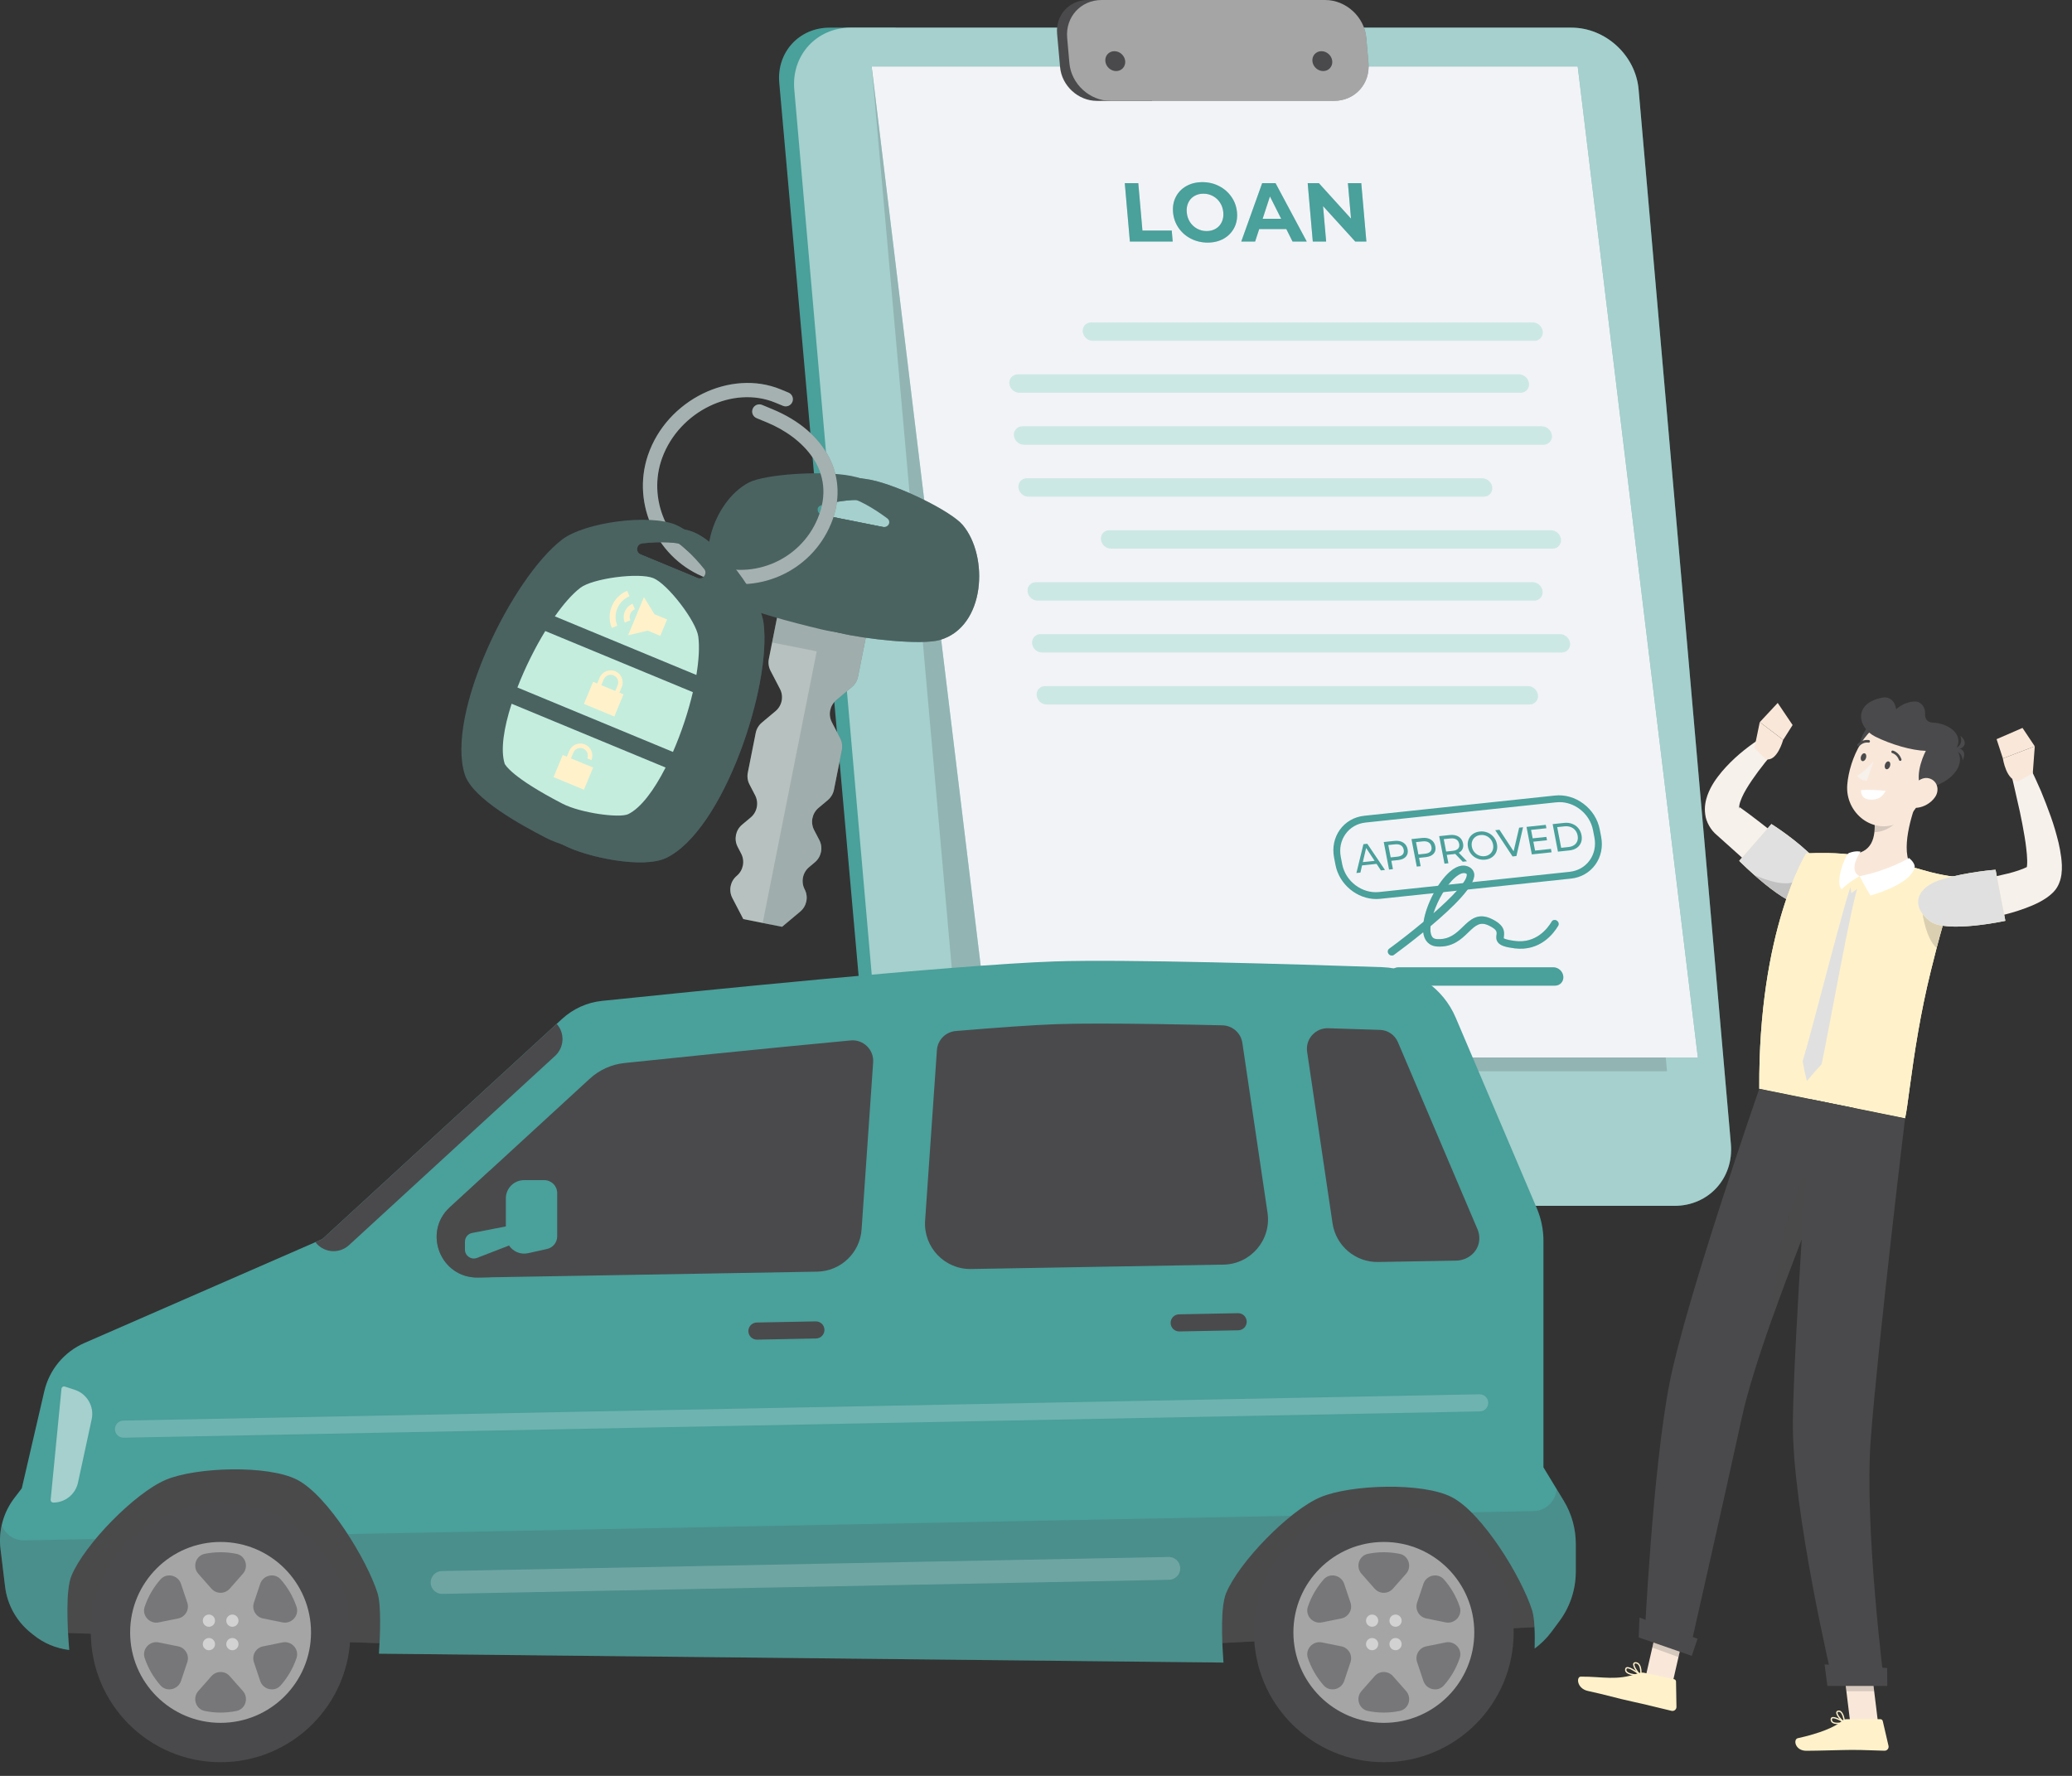 <svg width="119" height="102" viewBox="0 0 119 102" fill="none" xmlns="http://www.w3.org/2000/svg">
<rect x="0" y="0" width="119" height="102" fill="#333333" stroke="none"/>
<path d="M102.493 51.395C101.829 50.84 101.172 50.267 100.526 49.689L98.589 47.952C98.271 47.691 97.988 47.226 97.936 46.781C97.874 46.337 97.96 45.975 98.062 45.68C98.278 45.092 98.589 44.689 98.899 44.309C99.537 43.565 100.234 42.995 101.01 42.473L101.748 43.336C101.22 43.97 100.69 44.655 100.295 45.319C100.1 45.645 99.942 45.994 99.897 46.24C99.871 46.361 99.889 46.442 99.904 46.43C99.924 46.417 99.885 46.346 99.906 46.357L100.432 46.738L100.961 47.14C101.312 47.409 101.657 47.681 101.997 47.958C102.681 48.51 103.346 49.076 103.999 49.664L102.493 51.395Z" fill="#F7F1EB"/>
<path d="M103.749 52.006C102.583 52.177 99.888 49.445 99.888 49.445L101.736 47.33C101.736 47.33 103.185 48.23 104.23 49.324C105.301 50.447 105.027 51.818 103.749 52.006Z" fill="#FFF2CA"/>
<path d="M103.749 52.006C102.583 52.177 99.888 49.445 99.888 49.445L101.736 47.33C101.736 47.33 103.185 48.23 104.23 49.324C105.301 50.447 105.027 51.818 103.749 52.006Z" fill="#E0E0E0"/>
<path d="M100.76 42.963L101.068 41.475L102.41 42.495C102.41 42.495 102.056 43.806 101.388 43.595L100.76 42.963Z" fill="#F9E8DA"/>
<path d="M102.098 40.374L102.954 41.643L102.413 42.495L101.071 41.475L102.098 40.374Z" fill="#F9E8DA"/>
<path opacity="0.2" d="M103.242 50.53C102.697 50.993 101.477 50.573 100.756 50.259C101.606 51.013 102.877 52.008 103.636 52.006C103.726 51.187 103.763 50.088 103.242 50.53Z" fill="#4A4A4C"/>
<path d="M95.998 96.932L94.495 96.386L95.323 92.763L96.826 93.309L95.998 96.932Z" fill="#F9E8DA"/>
<path d="M107.858 98.929H106.262L105.809 95.233H107.405L107.858 98.929Z" fill="#F9E8DA"/>
<path d="M106.049 98.744H107.995C108.06 98.744 108.117 98.789 108.132 98.853L108.461 100.271C108.496 100.419 108.382 100.558 108.231 100.555C107.605 100.544 107.148 100.508 106.359 100.508C105.874 100.508 104.412 100.558 103.742 100.558C103.087 100.558 102.978 99.896 103.252 99.836C104.479 99.567 105.402 99.196 105.792 98.842C105.862 98.778 105.954 98.744 106.049 98.744Z" fill="#FFF2CA"/>
<path d="M94.439 96.081L96.147 96.447C96.211 96.461 96.257 96.517 96.258 96.582L96.283 98.035C96.286 98.186 96.148 98.298 96.001 98.264C95.387 98.121 94.504 97.894 93.73 97.728C92.825 97.534 92.263 97.351 91.202 97.123C90.56 96.986 90.514 96.3 90.795 96.299C92.073 96.294 92.847 96.545 94.037 96.121C94.167 96.075 94.304 96.052 94.439 96.081Z" fill="#FFF2CA"/>
<path opacity="0.2" d="M95.324 92.764L94.897 94.632L96.401 95.178L96.828 93.311L95.324 92.764Z" fill="#4A4A4C"/>
<path opacity="0.2" d="M107.406 95.234H105.809L106.044 97.139H107.64L107.406 95.234Z" fill="#4A4A4C"/>
<path d="M112.52 50.388C111.821 52.075 111.293 54.145 110.885 55.796C110.587 57.004 110.355 58.164 110.171 59.219C109.739 61.692 109.564 63.598 109.412 64.231C108.185 63.983 103.561 63.048 101.04 62.536C100.979 53.373 103.736 49.018 103.736 49.018C103.736 49.018 104.693 48.953 105.787 49.032C105.931 49.042 106.078 49.056 106.226 49.072C107.185 49.177 108.726 49.525 109.785 49.793C110.008 49.849 110.232 49.912 110.45 49.977C111.558 50.309 112.52 50.388 112.52 50.388Z" fill="#FFF2CA"/>
<path d="M112.52 50.388C111.821 52.075 111.293 54.145 110.885 55.796C110.587 57.004 110.355 58.164 110.171 59.219C109.739 61.692 109.564 63.598 109.412 64.231C108.185 63.983 103.561 63.048 101.04 62.536C100.979 53.373 103.736 49.018 103.736 49.018C103.736 49.018 104.693 48.953 105.787 49.032C105.931 49.042 106.078 49.056 106.226 49.072C107.185 49.177 108.726 49.525 109.785 49.793C110.008 49.849 110.232 49.912 110.45 49.977C111.558 50.309 112.52 50.388 112.52 50.388Z" fill="#FFF2CA"/>
<path d="M106.339 50.812C106.01 51.445 104.057 59.259 103.529 60.95C103.591 61.327 103.672 61.708 103.772 62.092C104.04 61.766 104.324 61.444 104.621 61.124C104.981 59.475 106.364 51.686 106.728 50.872L106.339 50.812Z" fill="#E0E0E0"/>
<path d="M106.328 51.301L106.192 50.457L106.807 50.323L107.181 50.669L106.328 51.301Z" fill="#FFF2CA"/>
<path d="M110.206 45.712C109.762 46.812 109.134 48.866 109.788 49.793C109.084 50.279 108.115 50.618 106.834 50.329C105.853 50.108 105.936 49.409 106.229 49.072C107.565 49.026 107.714 48.071 107.662 47.136L110.206 45.712Z" fill="#F9E8DA"/>
<path d="M106.806 50.323C106.806 50.323 107.082 50.876 107.424 51.436C108.142 51.229 109.849 50.63 109.969 49.766C109.937 49.5 109.64 49.281 109.64 49.281C109.64 49.281 108.492 49.987 106.806 50.323Z" fill="white"/>
<path d="M106.804 50.323C106.804 50.323 106.21 50.629 105.766 51.083C105.369 50.659 105.968 49.132 106.181 48.995C106.608 48.836 106.858 48.917 106.858 48.917C106.858 48.917 106.101 49.982 106.804 50.323Z" fill="white"/>
<path opacity="0.2" d="M109.167 46.293L107.661 47.135C107.674 47.356 107.674 47.579 107.649 47.789C108.151 47.817 108.924 47.417 109.074 46.917C109.149 46.667 109.185 46.42 109.167 46.293Z" fill="#4A4A4C"/>
<path d="M107.299 41.728C106.864 42.203 106.427 43.392 107.378 43.383C108.329 43.374 108.047 40.912 107.299 41.728Z" fill="#4A4A4C"/>
<path d="M110.962 44.352C110.38 45.822 110.114 46.714 109.106 47.229C107.589 48.005 105.962 46.693 106.093 45.074C106.211 43.615 107.143 41.455 108.805 41.352C110.443 41.251 111.543 42.881 110.962 44.352Z" fill="#F9E8DA"/>
<path d="M107.7 42.308C106.713 41.815 106.403 40.437 108.039 40.083C108.075 40.075 108.112 40.068 108.15 40.062C108.519 40.004 108.823 40.275 108.881 40.645C108.886 40.676 108.894 40.708 108.906 40.74C109.074 40.568 109.455 40.323 109.924 40.29C110.306 40.263 110.587 40.605 110.562 40.987C110.545 41.243 110.662 41.493 110.986 41.502C111.843 41.525 112.84 42.148 112.343 43.01C113.068 43.916 111.939 45.175 110.337 45.304C109.902 44.425 110.606 43.125 110.606 43.125C109.8 43.109 108.595 42.755 107.7 42.308Z" fill="#4A4A4C"/>
<path d="M112.102 43.042C112.102 43.042 112.833 42.939 112.585 42.252C113.132 42.71 112.732 43.131 112.102 43.042Z" fill="#4A4A4C"/>
<path d="M111.954 43.155C111.954 43.155 112.663 42.948 112.718 43.677C113.029 43.036 112.492 42.815 111.954 43.155Z" fill="#4A4A4C"/>
<path d="M111.129 45.791C110.883 46.139 110.499 46.338 110.153 46.389C109.633 46.465 109.435 45.981 109.632 45.522C109.809 45.108 110.293 44.571 110.79 44.705C111.28 44.837 111.41 45.395 111.129 45.791Z" fill="#F9E8DA"/>
<path d="M94.453 94.08L96.999 95.004C96.999 95.004 98.988 86.247 100.045 81.392C100.366 79.916 101.013 77.885 101.779 75.722C102.745 72.996 103.898 70.063 104.829 67.77C105.811 65.355 106.542 63.651 106.542 63.651L101.038 62.536C101.038 62.536 96.838 74.622 95.894 79.398C94.913 84.365 94.453 94.08 94.453 94.08Z" fill="#4A4A4C"/>
<path opacity="0.6" d="M101.781 75.721C102.747 72.996 103.9 70.063 104.831 67.77L104.405 66.452C102.83 67.91 101.847 72.932 101.781 75.721Z" fill="#4A4A4C"/>
<path d="M104.01 63.138C104.01 63.138 103.027 76.918 102.968 81.6C102.903 86.727 105.301 96.77 105.301 96.77H108.224C108.224 96.77 107.056 87.709 107.445 82.629C107.879 76.948 109.413 64.232 109.413 64.232L104.01 63.138Z" fill="#4A4A4C"/>
<path d="M104.951 96.833H108.393L108.382 95.805L104.789 95.597L104.951 96.833Z" fill="#4A4A4C"/>
<path d="M94.114 94.047L97.163 95.106L97.495 94.122L94.161 92.907L94.114 94.047Z" fill="#4A4A4C"/>
<path d="M108.549 44.005C108.509 44.127 108.412 44.204 108.332 44.178C108.252 44.151 108.22 44.03 108.26 43.907C108.3 43.785 108.397 43.708 108.477 43.735C108.557 43.762 108.589 43.883 108.549 44.005Z" fill="#4A4A4C"/>
<path d="M107.17 43.54C107.13 43.662 107.033 43.74 106.953 43.713C106.873 43.686 106.841 43.565 106.881 43.443C106.921 43.321 107.018 43.243 107.098 43.27C107.177 43.297 107.209 43.417 107.17 43.54Z" fill="#4A4A4C"/>
<path d="M107.589 43.748C107.589 43.748 107.083 44.332 106.667 44.557C106.818 44.82 107.216 44.851 107.216 44.851L107.589 43.748Z" fill="#F7F1EB"/>
<path d="M109.119 43.702C109.094 43.697 109.071 43.678 109.062 43.652C108.952 43.331 108.683 43.258 108.681 43.257C108.64 43.246 108.616 43.205 108.626 43.165C108.636 43.124 108.677 43.1 108.717 43.111C108.732 43.114 109.068 43.206 109.204 43.604C109.218 43.643 109.197 43.686 109.158 43.7C109.145 43.704 109.132 43.705 109.119 43.702Z" fill="#4A4A4C"/>
<path d="M106.729 42.864C106.715 42.861 106.702 42.854 106.69 42.844C106.661 42.814 106.66 42.766 106.689 42.736C106.979 42.437 107.32 42.505 107.335 42.506C107.376 42.514 107.403 42.554 107.395 42.595C107.387 42.636 107.348 42.662 107.307 42.654C107.293 42.651 107.03 42.602 106.797 42.842C106.779 42.862 106.753 42.868 106.729 42.864Z" fill="#4A4A4C"/>
<path d="M105.527 99.023C105.405 99.023 105.291 99.002 105.219 98.942C105.161 98.894 105.134 98.826 105.138 98.742C105.142 98.679 105.175 98.649 105.202 98.635C105.377 98.544 105.895 98.86 105.954 98.897C105.967 98.905 105.974 98.92 105.972 98.935C105.97 98.95 105.958 98.962 105.944 98.966C105.833 98.993 105.674 99.023 105.527 99.023ZM105.286 98.693C105.267 98.693 105.25 98.696 105.237 98.702C105.227 98.707 105.215 98.717 105.214 98.746C105.211 98.806 105.228 98.851 105.267 98.884C105.355 98.957 105.563 98.967 105.834 98.912C105.652 98.808 105.409 98.693 105.286 98.693Z" fill="#FFF2CA"/>
<path d="M105.935 98.967C105.929 98.967 105.923 98.965 105.917 98.962C105.751 98.873 105.428 98.523 105.46 98.345C105.466 98.312 105.489 98.257 105.58 98.246C105.638 98.239 105.693 98.255 105.741 98.294C105.928 98.445 105.971 98.906 105.972 98.926C105.974 98.939 105.967 98.953 105.956 98.96C105.949 98.965 105.942 98.967 105.935 98.967ZM105.606 98.32C105.601 98.32 105.595 98.32 105.589 98.321C105.54 98.327 105.536 98.349 105.535 98.359C105.516 98.464 105.722 98.729 105.887 98.853C105.867 98.719 105.813 98.45 105.694 98.353C105.666 98.331 105.638 98.32 105.606 98.32Z" fill="#FFF2CA"/>
<path d="M94.242 96.263C94.241 96.263 94.239 96.263 94.237 96.263C93.975 96.259 93.514 96.224 93.374 96.036C93.332 95.98 93.321 95.914 93.341 95.842C93.354 95.798 93.382 95.769 93.423 95.757C93.635 95.69 94.198 96.144 94.261 96.196C94.274 96.206 94.279 96.223 94.273 96.239C94.268 96.252 94.256 96.261 94.242 96.263ZM93.46 95.826C93.455 95.826 93.45 95.827 93.445 95.829C93.428 95.834 93.419 95.844 93.414 95.863C93.4 95.912 93.406 95.954 93.434 95.991C93.513 96.097 93.767 96.167 94.124 96.184C93.901 96.013 93.587 95.81 93.46 95.826Z" fill="#FFF2CA"/>
<path d="M94.242 96.263C94.232 96.264 94.222 96.262 94.214 96.256C94.043 96.13 93.738 95.713 93.803 95.543C93.819 95.503 93.858 95.458 93.962 95.469C94.039 95.478 94.104 95.514 94.155 95.577C94.32 95.782 94.276 96.211 94.274 96.23C94.273 96.243 94.264 96.255 94.252 96.26C94.249 96.262 94.245 96.262 94.242 96.263ZM93.915 95.544C93.883 95.548 93.876 95.564 93.874 95.57C93.835 95.673 94.035 95.992 94.204 96.149C94.209 96.022 94.205 95.758 94.096 95.624C94.058 95.577 94.012 95.55 93.955 95.544C93.938 95.543 93.926 95.543 93.915 95.544Z" fill="#FFF2CA"/>
<path opacity="0.2" d="M111.542 51.301L110.417 51.777V52.488C110.417 52.488 110.612 53.925 111.226 54.445C111.475 53.491 111.762 52.482 112.092 51.528C111.787 51.376 111.542 51.301 111.542 51.301Z" fill="#4A4A4C"/>
<path d="M111.782 50.815C112.241 50.744 112.734 50.678 113.206 50.592C113.683 50.517 114.157 50.434 114.618 50.335C115.075 50.232 115.534 50.132 115.927 49.995C116.12 49.93 116.305 49.857 116.411 49.799C116.425 49.789 116.463 49.772 116.461 49.772C116.458 49.776 116.481 49.759 116.46 49.782C116.432 49.814 116.413 49.841 116.4 49.863C116.354 49.953 116.379 49.942 116.388 49.898C116.415 49.801 116.433 49.601 116.426 49.396C116.421 49.189 116.401 48.965 116.374 48.737C116.325 48.278 116.234 47.805 116.148 47.327C116.058 46.849 115.954 46.368 115.839 45.889C115.738 45.406 115.614 44.921 115.505 44.444L116.568 44.042C116.809 44.506 117.011 44.97 117.22 45.441C117.415 45.915 117.602 46.394 117.776 46.884C117.952 47.373 118.099 47.877 118.228 48.404C118.288 48.67 118.342 48.943 118.379 49.235C118.413 49.53 118.444 49.835 118.393 50.233C118.359 50.436 118.317 50.672 118.137 50.975C118.091 51.05 118.034 51.127 117.962 51.205C117.898 51.274 117.871 51.295 117.822 51.341C117.731 51.429 117.658 51.477 117.573 51.543C117.26 51.76 116.984 51.893 116.711 52.01C116.168 52.237 115.656 52.398 115.138 52.53C114.104 52.795 113.105 52.98 112.05 53.093L111.782 50.815Z" fill="#F7F1EB"/>
<path d="M110.843 52.911C111.774 53.622 115.173 52.889 115.173 52.889L114.61 49.955C114.61 49.955 113.032 50.07 111.585 50.488C110.009 50.944 109.715 52.051 110.843 52.911Z" fill="#FFF2CA"/>
<path d="M110.843 52.911C111.774 53.622 115.173 52.889 115.173 52.889L114.61 49.955C114.61 49.955 113.032 50.07 111.585 50.488C110.009 50.944 109.715 52.051 110.843 52.911Z" fill="#E0E0E0"/>
<path d="M116.748 44.409L116.862 42.864L115.03 43.562C115.03 43.562 115.226 44.895 115.948 44.865L116.748 44.409Z" fill="#F9E8DA"/>
<path d="M116.157 41.809L114.669 42.455L115.03 43.562L116.862 42.864L116.157 41.809Z" fill="#F9E8DA"/>
<path d="M106.888 45.382C106.888 45.382 107.265 45.327 108.297 45.42C108.139 45.732 107.882 45.975 107.354 45.922C106.827 45.869 106.888 45.382 106.888 45.382Z" fill="white"/>
<path d="M47.641 1.588H51.432L57.444 69.259H53.653C51.904 69.259 50.36 67.841 50.205 66.092L44.755 4.755C44.6 3.006 45.892 1.588 47.641 1.588Z" fill="#4AA09B"/>
<path d="M96.171 69.259H54.775C52.815 69.259 51.088 67.67 50.917 65.711L45.617 5.136C45.446 3.176 46.895 1.588 48.854 1.588H90.251C92.21 1.588 93.938 3.176 94.109 5.136L99.409 65.711C99.58 67.67 98.131 69.259 96.171 69.259Z" fill="#4AA09B"/>
<path opacity="0.5" d="M96.171 69.259H54.775C52.815 69.259 51.088 67.67 50.917 65.711L45.617 5.136C45.446 3.176 46.895 1.588 48.854 1.588H90.251C92.21 1.588 93.938 3.176 94.109 5.136L99.409 65.711C99.58 67.67 98.131 69.259 96.171 69.259Z" fill="white"/>
<path opacity="0.2" d="M55.189 61.527H95.739L90.612 3.818H50.062L55.189 61.527Z" fill="#4A4A4C"/>
<path d="M56.962 60.737H97.512L90.612 3.818H50.062L56.962 60.737Z" fill="#4AA09B"/>
<path d="M56.962 60.737H97.512L90.612 3.818H50.062L56.962 60.737Z" fill="#F2F3F7"/>
<path d="M88.123 19.574H62.758C62.467 19.574 62.21 19.338 62.185 19.047C62.16 18.756 62.375 18.52 62.666 18.52H88.031C88.322 18.52 88.578 18.756 88.603 19.047C88.629 19.338 88.414 19.574 88.123 19.574Z" fill="#CCE8E5"/>
<path d="M87.333 22.558H58.544C58.254 22.558 57.997 22.322 57.971 22.031C57.946 21.74 58.161 21.504 58.452 21.504H87.24C87.531 21.504 87.788 21.74 87.813 22.031C87.839 22.322 87.624 22.558 87.333 22.558Z" fill="#CCE8E5"/>
<path d="M88.648 25.542H58.806C58.515 25.542 58.258 25.307 58.233 25.016C58.208 24.725 58.423 24.489 58.714 24.489H88.556C88.846 24.489 89.103 24.725 89.128 25.016C89.154 25.307 88.939 25.542 88.648 25.542Z" fill="#CCE8E5"/>
<path d="M85.22 28.526H59.065C58.774 28.526 58.518 28.29 58.492 27.999C58.467 27.709 58.682 27.473 58.973 27.473H85.128C85.419 27.473 85.675 27.708 85.701 27.999C85.726 28.29 85.511 28.526 85.22 28.526Z" fill="#CCE8E5"/>
<path d="M89.17 31.51H63.804C63.514 31.51 63.257 31.274 63.231 30.983C63.206 30.692 63.421 30.457 63.712 30.457H89.077C89.368 30.457 89.625 30.692 89.65 30.983C89.676 31.274 89.46 31.51 89.17 31.51Z" fill="#CCE8E5"/>
<path d="M88.115 34.495H59.589C59.299 34.495 59.042 34.259 59.017 33.968C58.991 33.677 59.207 33.441 59.497 33.441H88.022C88.313 33.441 88.57 33.677 88.595 33.968C88.621 34.259 88.406 34.495 88.115 34.495Z" fill="#CCE8E5"/>
<path d="M89.692 37.478H59.851C59.56 37.478 59.303 37.243 59.278 36.952C59.252 36.661 59.468 36.425 59.758 36.425H89.6C89.891 36.425 90.147 36.661 90.173 36.952C90.198 37.243 89.983 37.478 89.692 37.478Z" fill="#CCE8E5"/>
<path d="M87.847 40.463H60.112C59.822 40.463 59.565 40.227 59.54 39.936C59.514 39.645 59.729 39.41 60.02 39.41H87.755C88.046 39.41 88.303 39.645 88.328 39.936C88.353 40.227 88.138 40.463 87.847 40.463Z" fill="#CCE8E5"/>
<g opacity="0.3">
<path d="M88.123 19.574H62.758C62.467 19.574 62.21 19.338 62.185 19.047C62.16 18.756 62.375 18.52 62.666 18.52H88.031C88.322 18.52 88.578 18.756 88.603 19.047C88.629 19.338 88.414 19.574 88.123 19.574Z" fill="#CCE8E5"/>
<path d="M87.333 22.558H58.544C58.254 22.558 57.997 22.322 57.971 22.031C57.946 21.74 58.161 21.504 58.452 21.504H87.24C87.531 21.504 87.788 21.74 87.813 22.031C87.839 22.322 87.624 22.558 87.333 22.558Z" fill="#CCE8E5"/>
<path d="M88.648 25.542H58.806C58.515 25.542 58.258 25.307 58.233 25.016C58.208 24.725 58.423 24.489 58.714 24.489H88.556C88.846 24.489 89.103 24.725 89.128 25.016C89.154 25.307 88.939 25.542 88.648 25.542Z" fill="#CCE8E5"/>
<path d="M85.22 28.526H59.065C58.774 28.526 58.518 28.29 58.492 27.999C58.467 27.709 58.682 27.473 58.973 27.473H85.128C85.419 27.473 85.675 27.708 85.701 27.999C85.726 28.29 85.511 28.526 85.22 28.526Z" fill="#CCE8E5"/>
<path d="M89.17 31.51H63.804C63.514 31.51 63.257 31.274 63.231 30.983C63.206 30.692 63.421 30.457 63.712 30.457H89.077C89.368 30.457 89.625 30.692 89.65 30.983C89.676 31.274 89.46 31.51 89.17 31.51Z" fill="#CCE8E5"/>
<path d="M88.115 34.495H59.589C59.299 34.495 59.042 34.259 59.017 33.968C58.991 33.677 59.207 33.441 59.497 33.441H88.022C88.313 33.441 88.57 33.677 88.595 33.968C88.621 34.259 88.406 34.495 88.115 34.495Z" fill="#CCE8E5"/>
<path d="M89.692 37.478H59.851C59.56 37.478 59.303 37.243 59.278 36.952C59.252 36.661 59.468 36.425 59.758 36.425H89.6C89.891 36.425 90.147 36.661 90.173 36.952C90.198 37.243 89.983 37.478 89.692 37.478Z" fill="#CCE8E5"/>
<path d="M87.847 40.463H60.112C59.822 40.463 59.565 40.227 59.54 39.936C59.514 39.645 59.729 39.41 60.02 39.41H87.755C88.046 39.41 88.303 39.645 88.328 39.936C88.353 40.227 88.138 40.463 87.847 40.463Z" fill="#CCE8E5"/>
</g>
<path d="M64.599 10.52H65.375L65.613 13.243H67.296L67.351 13.875H64.892L64.599 10.52Z" fill="#4AA09B"/>
<path d="M68.398 13.708C68.105 13.558 67.868 13.351 67.687 13.087C67.506 12.823 67.401 12.527 67.372 12.198C67.343 11.869 67.396 11.572 67.531 11.309C67.666 11.045 67.867 10.838 68.134 10.688C68.4 10.538 68.707 10.462 69.056 10.462C69.404 10.462 69.724 10.538 70.015 10.688C70.306 10.838 70.543 11.045 70.726 11.309C70.909 11.572 71.015 11.869 71.044 12.198C71.073 12.527 71.019 12.823 70.882 13.087C70.745 13.35 70.544 13.558 70.28 13.708C70.015 13.858 69.708 13.933 69.36 13.933C69.011 13.933 68.691 13.858 68.398 13.708ZM69.827 13.135C69.978 13.044 70.093 12.917 70.169 12.754C70.246 12.591 70.276 12.406 70.257 12.198C70.239 11.991 70.178 11.805 70.072 11.642C69.967 11.479 69.83 11.352 69.662 11.261C69.495 11.17 69.312 11.124 69.114 11.124C68.915 11.124 68.741 11.17 68.589 11.261C68.437 11.352 68.322 11.479 68.246 11.642C68.169 11.805 68.14 11.991 68.158 12.198C68.176 12.406 68.238 12.591 68.343 12.754C68.448 12.917 68.585 13.044 68.753 13.135C68.921 13.226 69.103 13.272 69.301 13.272C69.499 13.272 69.675 13.226 69.827 13.135Z" fill="#4AA09B"/>
<path d="M73.876 13.156H72.319L72.084 13.875H71.288L72.49 10.52H73.257L75.051 13.875H74.236L73.876 13.156ZM73.581 12.566L72.936 11.282L72.516 12.566H73.581Z" fill="#4AA09B"/>
<path d="M78.181 10.52L78.475 13.875H77.837L75.986 11.838L76.164 13.875H75.397L75.104 10.52H75.746L77.592 12.557L77.414 10.52H78.181Z" fill="#4AA09B"/>
<g opacity="0.3">
<path d="M64.599 10.52H65.375L65.613 13.243H67.296L67.351 13.875H64.892L64.599 10.52Z" fill="#4AA09B"/>
<path d="M68.398 13.708C68.105 13.558 67.868 13.351 67.687 13.087C67.506 12.823 67.401 12.527 67.372 12.198C67.343 11.869 67.396 11.572 67.531 11.309C67.666 11.045 67.867 10.838 68.134 10.688C68.4 10.538 68.707 10.462 69.056 10.462C69.404 10.462 69.724 10.538 70.015 10.688C70.306 10.838 70.543 11.045 70.726 11.309C70.909 11.572 71.015 11.869 71.044 12.198C71.073 12.527 71.019 12.823 70.882 13.087C70.745 13.35 70.544 13.558 70.28 13.708C70.015 13.858 69.708 13.933 69.36 13.933C69.011 13.933 68.691 13.858 68.398 13.708ZM69.827 13.135C69.978 13.044 70.093 12.917 70.169 12.754C70.246 12.591 70.276 12.406 70.257 12.198C70.239 11.991 70.178 11.805 70.072 11.642C69.967 11.479 69.83 11.352 69.662 11.261C69.495 11.17 69.312 11.124 69.114 11.124C68.915 11.124 68.741 11.17 68.589 11.261C68.437 11.352 68.322 11.479 68.246 11.642C68.169 11.805 68.14 11.991 68.158 12.198C68.176 12.406 68.238 12.591 68.343 12.754C68.448 12.917 68.585 13.044 68.753 13.135C68.921 13.226 69.103 13.272 69.301 13.272C69.499 13.272 69.675 13.226 69.827 13.135Z" fill="#4AA09B"/>
<path d="M73.876 13.156H72.319L72.084 13.875H71.288L72.49 10.52H73.257L75.051 13.875H74.236L73.876 13.156ZM73.581 12.566L72.936 11.282L72.516 12.566H73.581Z" fill="#4AA09B"/>
<path d="M78.181 10.52L78.475 13.875H77.837L75.986 11.838L76.164 13.875H75.397L75.104 10.52H75.746L77.592 12.557L77.414 10.52H78.181Z" fill="#4AA09B"/>
</g>
<path d="M89.305 56.612H80.403C80.112 56.612 79.856 56.377 79.831 56.086C79.805 55.795 80.021 55.559 80.311 55.559H89.213C89.503 55.559 89.76 55.795 89.785 56.086C89.811 56.376 89.596 56.612 89.305 56.612Z" fill="#4AA09B"/>
<path d="M79.754 54.791L79.753 54.79C79.679 54.693 79.691 54.562 79.781 54.495C80.412 54.032 81.107 53.489 81.758 52.944C81.911 51.946 82.584 50.666 83.267 50.071C83.778 49.626 84.159 49.681 84.387 49.805C84.546 49.891 84.646 50.032 84.667 50.201C84.75 50.844 83.446 52.114 82.16 53.196C82.14 53.407 82.153 53.589 82.208 53.723C82.265 53.863 82.359 53.928 82.522 53.938C83.242 53.984 83.635 53.603 84.015 53.235C84.442 52.821 84.883 52.392 85.686 52.788C86.395 53.136 86.412 53.487 86.372 53.788C86.368 53.823 86.36 53.877 86.365 53.893C86.368 53.893 86.456 53.976 87.006 54.046C88.233 54.203 88.895 53.311 89.118 52.932C89.171 52.841 89.287 52.812 89.389 52.864C89.506 52.924 89.554 53.066 89.492 53.171C89.226 53.621 88.448 54.653 86.989 54.469C86.439 54.4 86.171 54.305 86.033 54.13C85.911 53.975 85.932 53.814 85.948 53.697C85.97 53.528 85.987 53.395 85.524 53.167C85.018 52.917 84.765 53.127 84.327 53.553C83.928 53.94 83.432 54.422 82.533 54.364C82.194 54.342 81.938 54.16 81.813 53.852C81.776 53.76 81.751 53.657 81.738 53.545C81.051 54.104 80.416 54.581 80.055 54.846C79.963 54.913 79.829 54.888 79.754 54.791ZM84.077 50.144C83.894 50.144 83.687 50.297 83.565 50.403C83.053 50.849 82.572 51.7 82.324 52.46C83.434 51.488 84.29 50.588 84.242 50.218C84.24 50.202 84.239 50.192 84.208 50.176C84.167 50.153 84.123 50.144 84.077 50.144Z" fill="#4AA09B"/>
<g opacity="0.3">
<path d="M89.305 56.612H80.403C80.112 56.612 79.856 56.377 79.831 56.086C79.805 55.795 80.021 55.559 80.311 55.559H89.213C89.503 55.559 89.76 55.795 89.785 56.086C89.811 56.376 89.596 56.612 89.305 56.612Z" fill="#4AA09B"/>
<path d="M79.754 54.791L79.753 54.79C79.679 54.693 79.691 54.562 79.781 54.495C80.412 54.032 81.107 53.489 81.758 52.944C81.911 51.946 82.584 50.666 83.267 50.071C83.778 49.626 84.159 49.681 84.387 49.805C84.546 49.891 84.646 50.032 84.667 50.201C84.75 50.844 83.446 52.114 82.16 53.196C82.14 53.407 82.153 53.589 82.208 53.723C82.265 53.863 82.359 53.928 82.522 53.938C83.242 53.984 83.635 53.603 84.015 53.235C84.442 52.821 84.883 52.392 85.686 52.788C86.395 53.136 86.412 53.487 86.372 53.788C86.368 53.823 86.36 53.877 86.365 53.893C86.368 53.893 86.456 53.976 87.006 54.046C88.233 54.203 88.895 53.311 89.118 52.932C89.171 52.841 89.287 52.812 89.389 52.864C89.506 52.924 89.554 53.066 89.492 53.171C89.226 53.621 88.448 54.653 86.989 54.469C86.439 54.4 86.171 54.305 86.033 54.13C85.911 53.975 85.932 53.814 85.948 53.697C85.97 53.528 85.987 53.395 85.524 53.167C85.018 52.917 84.765 53.127 84.327 53.553C83.928 53.94 83.432 54.422 82.533 54.364C82.194 54.342 81.938 54.16 81.813 53.852C81.776 53.76 81.751 53.657 81.738 53.545C81.051 54.104 80.416 54.581 80.055 54.846C79.963 54.913 79.829 54.888 79.754 54.791ZM84.077 50.144C83.894 50.144 83.687 50.297 83.565 50.403C83.053 50.849 82.572 51.7 82.324 52.46C83.434 51.488 84.29 50.588 84.242 50.218C84.24 50.202 84.239 50.192 84.208 50.176C84.167 50.153 84.123 50.144 84.077 50.144Z" fill="#4AA09B"/>
</g>
<path d="M79.045 51.638C77.94 51.638 76.916 50.801 76.7 49.678L76.619 49.258C76.388 48.058 77.167 46.98 78.355 46.854L89.302 45.693C89.879 45.631 90.463 45.8 90.949 46.168C91.436 46.535 91.765 47.058 91.877 47.639L91.958 48.06C92.07 48.641 91.951 49.211 91.623 49.665C91.295 50.119 90.797 50.403 90.222 50.464L79.275 51.625C79.197 51.633 79.121 51.638 79.045 51.638ZM89.567 46.072C89.504 46.072 89.441 46.076 89.377 46.083L78.43 47.244C77.957 47.294 77.549 47.526 77.28 47.9C77.011 48.272 76.913 48.74 77.005 49.217L77.086 49.637C77.276 50.622 78.224 51.336 79.199 51.235L90.146 50.074C90.618 50.023 91.027 49.791 91.296 49.418C91.565 49.045 91.663 48.578 91.571 48.101L91.49 47.68C91.398 47.203 91.128 46.775 90.729 46.473C90.383 46.211 89.977 46.072 89.567 46.072Z" fill="#4AA09B"/>
<path d="M79.06 49.617L78.227 49.705L78.131 50.118L77.901 50.143L78.305 48.487L78.527 48.463L79.543 49.968L79.308 49.993L79.06 49.617ZM78.947 49.444L78.46 48.706L78.271 49.516L78.947 49.444Z" fill="#4AA09B"/>
<path d="M80.59 48.394C80.725 48.48 80.809 48.608 80.842 48.78C80.875 48.952 80.843 49.093 80.745 49.203C80.648 49.313 80.498 49.379 80.295 49.4L79.908 49.441L80 49.92L79.776 49.944L79.472 48.363L80.082 48.298C80.285 48.277 80.455 48.309 80.59 48.394ZM80.557 49.079C80.62 49.01 80.64 48.918 80.618 48.804C80.597 48.69 80.543 48.606 80.456 48.553C80.369 48.499 80.255 48.48 80.114 48.496L79.733 48.536L79.87 49.245L80.25 49.205C80.392 49.19 80.494 49.148 80.557 49.079Z" fill="#4AA09B"/>
<path d="M82.182 48.225C82.317 48.311 82.401 48.439 82.434 48.611C82.468 48.783 82.436 48.924 82.338 49.033C82.24 49.144 82.09 49.209 81.887 49.231L81.5 49.272L81.592 49.751L81.368 49.774L81.064 48.194L81.675 48.129C81.878 48.108 82.047 48.14 82.182 48.225ZM82.15 48.91C82.213 48.841 82.233 48.749 82.211 48.635C82.189 48.52 82.135 48.436 82.048 48.383C81.962 48.33 81.848 48.311 81.706 48.326L81.326 48.367L81.463 49.076L81.843 49.035C81.984 49.02 82.087 48.978 82.15 48.91Z" fill="#4AA09B"/>
<path d="M84.008 49.495L83.577 49.045C83.535 49.053 83.503 49.057 83.479 49.06L83.092 49.101L83.185 49.582L82.961 49.606L82.656 48.025L83.267 47.96C83.47 47.938 83.639 47.971 83.774 48.056C83.91 48.142 83.994 48.27 84.027 48.442C84.05 48.564 84.04 48.67 83.997 48.763C83.954 48.855 83.881 48.926 83.778 48.977L84.252 49.468L84.008 49.495ZM83.742 48.742C83.805 48.672 83.825 48.58 83.803 48.466C83.781 48.352 83.727 48.268 83.64 48.215C83.554 48.162 83.44 48.143 83.298 48.158L82.918 48.198L83.055 48.909L83.435 48.869C83.577 48.854 83.679 48.811 83.742 48.742Z" fill="#4AA09B"/>
<path d="M84.852 49.316C84.712 49.26 84.593 49.174 84.497 49.058C84.401 48.942 84.338 48.808 84.309 48.656C84.28 48.504 84.289 48.362 84.338 48.231C84.386 48.1 84.467 47.993 84.581 47.91C84.694 47.826 84.83 47.776 84.988 47.759C85.144 47.742 85.293 47.763 85.433 47.819C85.573 47.876 85.691 47.962 85.786 48.077C85.882 48.192 85.944 48.326 85.974 48.48C86.003 48.633 85.994 48.775 85.946 48.906C85.898 49.036 85.817 49.143 85.704 49.226C85.591 49.31 85.456 49.359 85.299 49.376C85.141 49.393 84.992 49.373 84.852 49.316ZM85.555 49.063C85.637 49.001 85.695 48.921 85.73 48.823C85.766 48.724 85.772 48.618 85.75 48.504C85.728 48.389 85.682 48.289 85.611 48.202C85.54 48.115 85.454 48.05 85.352 48.007C85.25 47.964 85.142 47.949 85.027 47.961C84.912 47.973 84.813 48.01 84.73 48.073C84.647 48.135 84.588 48.216 84.553 48.314C84.517 48.412 84.511 48.519 84.533 48.633C84.555 48.747 84.601 48.848 84.672 48.935C84.743 49.022 84.83 49.087 84.933 49.13C85.037 49.172 85.146 49.188 85.261 49.176C85.376 49.163 85.474 49.126 85.555 49.063Z" fill="#4AA09B"/>
<path d="M87.473 47.514L87.091 49.168L86.869 49.191L85.875 47.684L86.117 47.658L86.931 48.897L87.249 47.538L87.473 47.514Z" fill="#4AA09B"/>
<path d="M89.075 48.757L89.112 48.953L87.976 49.074L87.671 47.493L88.777 47.376L88.815 47.572L87.933 47.665L88.026 48.151L88.812 48.068L88.849 48.26L88.064 48.343L88.162 48.853L89.075 48.757Z" fill="#4AA09B"/>
<path d="M89.172 47.334L89.832 47.264C89.997 47.246 90.151 47.264 90.292 47.317C90.433 47.369 90.551 47.452 90.644 47.564C90.738 47.676 90.8 47.81 90.83 47.965C90.86 48.12 90.851 48.261 90.803 48.388C90.755 48.515 90.674 48.619 90.558 48.699C90.442 48.779 90.302 48.827 90.136 48.845L89.476 48.915L89.172 47.334ZM90.085 48.65C90.212 48.636 90.318 48.6 90.405 48.54C90.492 48.48 90.553 48.402 90.588 48.307C90.623 48.212 90.629 48.106 90.606 47.988C90.584 47.871 90.537 47.77 90.468 47.686C90.399 47.602 90.311 47.54 90.205 47.501C90.099 47.462 89.983 47.449 89.856 47.462L89.434 47.507L89.662 48.695L90.085 48.65Z" fill="#4AA09B"/>
<path d="M62.479 0H65.655L66.169 5.793H62.994C61.923 5.793 60.978 4.925 60.883 3.853L60.712 1.939C60.617 0.868 61.408 0 62.479 0Z" fill="#4A4A4C"/>
<path d="M76.613 5.793H63.78C62.58 5.793 61.522 4.82 61.417 3.62L61.29 2.173C61.185 0.973 62.073 -0 63.273 -0H76.106C77.306 -0 78.364 0.973 78.469 2.173L78.595 3.62C78.7 4.82 77.813 5.793 76.613 5.793Z" fill="#4A4A4C"/>
<path opacity="0.5" d="M76.613 5.793H63.78C62.58 5.793 61.522 4.82 61.417 3.62L61.29 2.173C61.185 0.973 62.073 -0 63.273 -0H76.106C77.306 -0 78.364 0.973 78.469 2.173L78.595 3.62C78.7 4.82 77.813 5.793 76.613 5.793Z" fill="white"/>
<path d="M76.515 3.511C76.542 3.826 76.309 4.082 75.994 4.082C75.679 4.082 75.401 3.826 75.374 3.511C75.346 3.196 75.579 2.94 75.894 2.94C76.21 2.94 76.487 3.196 76.515 3.511Z" fill="#4A4A4C"/>
<path d="M64.623 3.511C64.65 3.826 64.418 4.082 64.102 4.082C63.787 4.082 63.509 3.826 63.482 3.511C63.454 3.196 63.687 2.94 64.003 2.94C64.318 2.94 64.595 3.196 64.623 3.511Z" fill="#4A4A4C"/>
<path d="M47.055 48.249L46.757 47.677C46.532 47.245 46.637 46.715 47.01 46.402L47.544 45.954C47.724 45.802 47.848 45.593 47.895 45.361L48.348 43.081C48.394 42.849 48.36 42.609 48.251 42.399L47.776 41.486C47.551 41.054 47.656 40.524 48.029 40.211L48.927 39.457C49.108 39.305 49.232 39.096 49.278 38.864L50.011 35.182L47.45 34.673L44.889 34.163L44.157 37.846C44.11 38.078 44.145 38.318 44.254 38.528L44.795 39.568C45.02 40 44.915 40.53 44.542 40.843L43.753 41.504C43.572 41.657 43.448 41.866 43.402 42.097L42.949 44.377C42.902 44.609 42.937 44.85 43.046 45.059L43.367 45.677C43.592 46.109 43.487 46.639 43.114 46.952L42.619 47.367C42.246 47.68 42.141 48.21 42.366 48.642L42.567 49.029C42.792 49.461 42.687 49.991 42.313 50.304C41.941 50.617 41.835 51.147 42.06 51.579L42.689 52.788L43.802 53.01L44.915 53.231L45.96 52.355C46.333 52.042 46.438 51.512 46.213 51.08C45.989 50.648 46.094 50.118 46.467 49.805L46.801 49.525C47.174 49.211 47.279 48.681 47.055 48.249Z" fill="#4A6361"/>
<path opacity="0.6" d="M47.055 48.249L46.757 47.677C46.532 47.245 46.637 46.715 47.01 46.402L47.544 45.954C47.724 45.802 47.848 45.593 47.895 45.361L48.348 43.081C48.394 42.849 48.36 42.609 48.251 42.399L47.776 41.486C47.551 41.054 47.656 40.524 48.029 40.211L48.927 39.457C49.108 39.305 49.232 39.096 49.278 38.864L50.011 35.182L47.45 34.673L44.889 34.163L44.157 37.846C44.11 38.078 44.145 38.318 44.254 38.528L44.795 39.568C45.02 40 44.915 40.53 44.542 40.843L43.753 41.504C43.572 41.657 43.448 41.866 43.402 42.097L42.949 44.377C42.902 44.609 42.937 44.85 43.046 45.059L43.367 45.677C43.592 46.109 43.487 46.639 43.114 46.952L42.619 47.367C42.246 47.68 42.141 48.21 42.366 48.642L42.567 49.029C42.792 49.461 42.687 49.991 42.313 50.304C41.941 50.617 41.835 51.147 42.06 51.579L42.689 52.788L43.802 53.01L44.915 53.231L45.96 52.355C46.333 52.042 46.438 51.512 46.213 51.08C45.989 50.648 46.094 50.118 46.467 49.805L46.801 49.525C47.174 49.211 47.279 48.681 47.055 48.249Z" fill="white"/>
<path opacity="0.2" d="M48.926 39.457C49.107 39.305 49.231 39.096 49.277 38.864L50.01 35.182L48.729 34.927L47.449 34.673L44.888 34.163L44.343 36.903L46.904 37.412L43.802 53.01L44.915 53.232L45.959 52.355C46.332 52.042 46.438 51.512 46.213 51.08C45.988 50.648 46.094 50.118 46.467 49.806L46.801 49.525C47.174 49.212 47.279 48.682 47.055 48.25L46.757 47.677C46.532 47.245 46.638 46.715 47.01 46.403L47.544 45.955C47.725 45.803 47.849 45.594 47.895 45.362L48.348 43.082C48.394 42.85 48.36 42.609 48.251 42.4L47.776 41.487C47.551 41.055 47.656 40.525 48.029 40.212L48.926 39.457Z" fill="#4A6361"/>
<path d="M55.292 30.156C54.614 29.352 51.616 27.88 50.004 27.559C48.393 27.238 45.059 27.451 44.125 27.935C42.051 29.008 40.761 32.815 42.812 34.537C43.642 35.234 46.821 36.019 48.253 36.362C49.686 36.706 52.915 37.065 53.979 36.758C56.608 36.002 56.798 31.941 55.292 30.156ZM51.797 30.483L47.228 29.575C46.892 29.508 46.851 29.095 47.173 29.014C48.162 28.767 49.164 28.645 49.764 28.765C50.365 28.884 51.244 29.38 52.062 29.987C52.33 30.185 52.133 30.55 51.797 30.483Z" fill="#4A6361"/>
<path opacity="0.6" d="M55.292 30.156C54.614 29.352 51.616 27.88 50.004 27.559C48.393 27.238 45.059 27.451 44.125 27.935C42.051 29.008 40.761 32.815 42.812 34.537C43.642 35.234 46.821 36.019 48.253 36.362C49.686 36.706 52.915 37.065 53.979 36.758C56.608 36.002 56.798 31.941 55.292 30.156ZM51.797 30.483L47.228 29.575C46.892 29.508 46.851 29.095 47.173 29.014C48.162 28.767 49.164 28.645 49.764 28.765C50.365 28.884 51.244 29.38 52.062 29.987C52.33 30.185 52.133 30.55 51.797 30.483Z" fill="#4A6361"/>
<path d="M54.178 29.934C53.5 29.13 50.502 27.658 48.89 27.337C47.278 27.017 43.945 27.23 43.011 27.713C40.937 28.786 39.647 32.593 41.698 34.315C42.528 35.012 45.707 35.797 47.139 36.141C48.571 36.485 51.801 36.843 52.865 36.537C55.494 35.78 55.683 31.72 54.178 29.934ZM50.683 30.262L46.114 29.353C45.777 29.287 45.736 28.874 46.059 28.793C47.048 28.545 48.05 28.424 48.65 28.544C49.25 28.663 50.13 29.158 50.948 29.766C51.215 29.963 51.019 30.329 50.683 30.262Z" fill="#4A6361"/>
<path d="M47.726 30.086C46.57 32.879 43.406 34.245 40.595 33.207C37.778 32.168 36.247 28.991 37.212 26.148C38.296 22.951 41.969 21.176 44.844 22.367L45.284 22.549C45.494 22.636 45.594 22.877 45.507 23.087C45.42 23.296 45.179 23.396 44.97 23.309L44.529 23.127C42.112 22.125 39.021 23.608 38.033 26.292C37.176 28.619 38.306 31.291 40.568 32.308C43.041 33.42 45.936 32.258 46.966 29.771C48.089 27.062 46.1 25.113 44.057 24.266L43.453 24.016C43.243 23.929 43.143 23.689 43.23 23.479C43.317 23.269 43.557 23.169 43.767 23.256L44.371 23.507C47.476 24.793 48.824 27.437 47.726 30.086Z" fill="#4A6361"/>
<g opacity="0.5">
<path d="M47.726 30.086C46.57 32.879 43.406 34.245 40.595 33.207C37.778 32.168 36.247 28.991 37.212 26.148C38.296 22.951 41.969 21.176 44.844 22.367L45.284 22.549C45.494 22.636 45.594 22.877 45.507 23.087C45.42 23.296 45.179 23.396 44.97 23.309L44.529 23.127C42.112 22.125 39.021 23.608 38.033 26.292C37.176 28.619 38.306 31.291 40.568 32.308C43.041 33.42 45.936 32.258 46.966 29.771C48.089 27.062 46.1 25.113 44.057 24.266L43.453 24.016C43.243 23.929 43.143 23.689 43.23 23.479C43.317 23.269 43.557 23.169 43.767 23.256L44.371 23.507C47.476 24.793 48.824 27.437 47.726 30.086Z" fill="white"/>
</g>
<path d="M43.851 35.787C43.636 34.157 41.367 31.2 39.849 30.571C38.331 29.942 34.635 30.429 33.332 31.429C30.436 33.651 26.646 41.437 27.745 44.918C28.189 46.326 31.087 47.878 32.399 48.556C33.711 49.235 36.933 49.916 38.263 49.275C41.552 47.691 44.327 39.405 43.851 35.787ZM41.103 33.631L36.799 31.848C36.483 31.717 36.547 31.246 36.887 31.209C37.932 31.095 38.957 31.126 39.523 31.36C40.088 31.594 40.835 32.297 41.493 33.116C41.707 33.383 41.42 33.762 41.103 33.631Z" fill="#4A6361"/>
<path opacity="0.6" d="M43.851 35.787C43.636 34.157 41.367 31.2 39.849 30.571C38.331 29.942 34.635 30.429 33.332 31.429C30.436 33.651 26.646 41.437 27.745 44.918C28.189 46.326 31.087 47.878 32.399 48.556C33.711 49.235 36.933 49.916 38.263 49.275C41.552 47.691 44.327 39.405 43.851 35.787ZM41.103 33.631L36.799 31.848C36.483 31.717 36.547 31.246 36.887 31.209C37.932 31.095 38.957 31.126 39.523 31.36C40.088 31.594 40.835 32.297 41.493 33.116C41.707 33.383 41.42 33.762 41.103 33.631Z" fill="#4A6361"/>
<path d="M42.799 35.351C42.584 33.722 40.315 30.765 38.797 30.136C37.279 29.507 33.583 29.993 32.279 30.994C29.384 33.216 25.594 41.002 26.693 44.482C27.137 45.891 30.036 47.442 31.348 48.121C32.659 48.8 35.881 49.48 37.212 48.839C40.5 47.255 43.275 38.97 42.799 35.351ZM40.051 33.195L35.747 31.412C35.431 31.281 35.495 30.81 35.835 30.773C36.88 30.66 37.905 30.691 38.471 30.924C39.036 31.159 39.783 31.862 40.441 32.681C40.655 32.948 40.368 33.327 40.051 33.195Z" fill="#4A6361"/>
<path d="M39.793 39.755L31.316 36.244C30.711 37.234 30.148 38.372 29.716 39.487L38.649 43.188C39.127 42.094 39.528 40.889 39.793 39.755Z" fill="#C4EDDE"/>
<path d="M29.383 40.42C28.933 41.81 28.738 43.081 28.985 43.865C29.014 43.93 29.388 44.652 32.3 46.158C33.333 46.696 35.56 46.998 36.074 46.764C36.805 46.411 37.565 45.384 38.227 44.084L29.383 40.42Z" fill="#C4EDDE"/>
<path d="M39.995 38.768C40.136 37.922 40.183 37.157 40.105 36.565C39.989 35.682 38.352 33.548 37.529 33.208C36.706 32.867 34.039 33.218 33.333 33.76C32.865 34.119 32.361 34.695 31.866 35.401L39.995 38.768Z" fill="#C4EDDE"/>
<path d="M35.809 39.881L34.064 39.159L33.537 40.43L35.282 41.153L35.809 39.881Z" fill="#FFF2CA"/>
<path d="M35.451 40.081L35.214 39.983L35.474 39.356C35.565 39.135 35.46 38.881 35.239 38.79C35.018 38.698 34.764 38.803 34.673 39.024L34.413 39.651L34.176 39.553L34.436 38.927C34.581 38.576 34.986 38.408 35.337 38.553C35.688 38.699 35.856 39.103 35.71 39.454L35.451 40.081Z" fill="#FFF2CA"/>
<path d="M34.064 44.086L32.319 43.363L31.792 44.635L33.537 45.358L34.064 44.086Z" fill="#FFF2CA"/>
<path d="M32.669 43.855L32.433 43.757L32.692 43.13C32.838 42.779 33.242 42.612 33.593 42.758C33.945 42.903 34.112 43.307 33.967 43.658L33.73 43.56C33.821 43.34 33.716 43.086 33.495 42.994C33.274 42.903 33.02 43.008 32.929 43.229L32.669 43.855Z" fill="#FFF2CA"/>
<path d="M38.312 35.58L37.587 35.28L36.981 34.296L36.073 36.487L37.198 36.22L37.922 36.52L38.312 35.58Z" fill="#FFF2CA"/>
<path d="M35.138 36.066C34.793 35.234 35.19 34.277 36.021 33.933L36.152 34.248C35.494 34.52 35.181 35.277 35.453 35.935L35.138 36.066Z" fill="#FFF2CA"/>
<path d="M35.885 35.757C35.8 35.553 35.8 35.329 35.885 35.125C35.969 34.921 36.128 34.762 36.332 34.678L36.462 34.993C36.342 35.042 36.249 35.135 36.2 35.255C36.15 35.375 36.15 35.507 36.2 35.627L35.885 35.757Z" fill="#FFF2CA"/>
<path d="M2.908 93.759L23.453 94.433H68.897L88.505 93.436V89.154L85.992 85.522L79.156 83.106L70.48 85.522L67.039 88.769L28.127 89.154L20.503 83.598L14.546 81.448L5.811 83.707L3.68 87.612L2.424 91.546L2.908 93.759Z" fill="#4A4A4C"/>
<path opacity="0.6" d="M2.908 93.759L23.453 94.433H68.897L88.505 93.436V89.154L85.992 85.522L79.156 83.106L70.48 85.522L67.039 88.769L28.127 89.154L20.503 83.598L14.546 81.448L5.811 83.707L3.68 87.612L2.424 91.546L2.908 93.759Z" fill="#4A4A4C"/>
<path d="M4.101 90.512C4.835 88.721 7.746 85.74 9.532 84.991C11.269 84.263 15.391 84.128 17.065 84.991C18.835 85.905 21.075 89.588 21.68 91.485C21.904 92.184 21.839 93.87 21.765 94.981L70.267 95.492C70.165 94.144 70.098 92.284 70.415 91.511C71.148 89.719 74.06 86.738 75.845 85.99C77.582 85.262 81.705 85.126 83.378 85.99C85.148 86.903 87.388 90.586 87.994 92.483C88.139 92.94 88.162 93.821 88.14 94.687C88.502 94.415 88.832 94.095 89.108 93.722L89.565 93.106C90.173 92.285 90.501 91.291 90.501 90.269V88.67C90.501 87.798 90.262 86.943 89.809 86.198L88.644 84.278V71.267C88.644 70.626 88.514 69.992 88.264 69.402L83.604 58.447C82.879 56.743 81.233 55.613 79.382 55.55C74.379 55.381 64.558 55.085 60.569 55.221C54.77 55.417 39.216 57.004 34.581 57.486C33.722 57.575 32.918 57.938 32.282 58.522L18.513 71.17L4.849 77.136C3.686 77.644 2.831 78.671 2.544 79.908L1.252 85.481L0.826 86.039C0.189 86.871 -0.097 87.92 0.029 88.961L0.292 91.129C0.418 92.16 0.937 93.101 1.741 93.757L1.911 93.895C2.504 94.379 3.221 94.678 3.975 94.767C3.863 93.411 3.762 91.341 4.101 90.512Z" fill="#4AA09B"/>
<path d="M12.67 101.214C16.788 101.214 20.126 97.876 20.126 93.759C20.126 89.641 16.788 86.303 12.67 86.303C8.553 86.303 5.215 89.641 5.215 93.759C5.215 97.876 8.553 101.214 12.67 101.214Z" fill="#4A4A4C"/>
<path opacity="0.5" d="M12.668 98.954C15.537 98.954 17.863 96.628 17.863 93.759C17.863 90.89 15.537 88.564 12.668 88.564C9.8 88.564 7.474 90.89 7.474 93.759C7.474 96.628 9.8 98.954 12.668 98.954Z" fill="white"/>
<g opacity="0.5">
<path d="M10.757 92.049L10.394 90.968C10.225 90.465 9.569 90.316 9.217 90.714C8.817 91.168 8.506 91.701 8.308 92.286C8.138 92.792 8.593 93.29 9.116 93.184L10.232 92.958C10.645 92.874 10.891 92.448 10.757 92.049Z" fill="#4A4A4C"/>
<path d="M13.193 91.248L13.949 90.393C14.3 89.995 14.102 89.354 13.583 89.247C13.288 89.186 12.982 89.154 12.669 89.154C12.355 89.154 12.05 89.186 11.755 89.247C11.236 89.354 11.038 89.995 11.389 90.393L12.145 91.248C12.423 91.563 12.915 91.563 13.193 91.248Z" fill="#4A4A4C"/>
<path d="M15.106 92.958L16.222 93.184C16.745 93.29 17.2 92.791 17.03 92.286C16.833 91.701 16.521 91.167 16.121 90.714C15.77 90.316 15.113 90.465 14.944 90.968L14.582 92.049C14.448 92.448 14.694 92.874 15.106 92.958Z" fill="#4A4A4C"/>
<path d="M14.582 95.469L14.944 96.55C15.113 97.053 15.77 97.202 16.121 96.804C16.521 96.35 16.833 95.818 17.03 95.232C17.2 94.727 16.745 94.229 16.222 94.334L15.106 94.561C14.694 94.644 14.448 95.07 14.582 95.469Z" fill="#4A4A4C"/>
<path d="M12.145 96.27L11.389 97.125C11.038 97.522 11.236 98.164 11.755 98.271C12.05 98.332 12.356 98.364 12.669 98.364C12.982 98.364 13.288 98.332 13.583 98.271C14.102 98.164 14.3 97.522 13.949 97.125L13.193 96.27C12.915 95.954 12.423 95.954 12.145 96.27Z" fill="#4A4A4C"/>
<path d="M10.232 94.56L9.116 94.334C8.593 94.228 8.138 94.726 8.308 95.232C8.506 95.817 8.817 96.351 9.217 96.804C9.568 97.202 10.225 97.053 10.394 96.55L10.757 95.469C10.891 95.07 10.645 94.644 10.232 94.56Z" fill="#4A4A4C"/>
</g>
<g opacity="0.5">
<path d="M11.998 93.436C12.192 93.436 12.349 93.279 12.349 93.085C12.349 92.892 12.192 92.735 11.998 92.735C11.805 92.735 11.648 92.892 11.648 93.085C11.648 93.279 11.805 93.436 11.998 93.436Z" fill="white"/>
<path d="M13.697 93.085C13.697 93.278 13.54 93.436 13.346 93.436C13.153 93.436 12.996 93.278 12.996 93.085C12.996 92.892 13.153 92.735 13.346 92.735C13.54 92.735 13.697 92.891 13.697 93.085Z" fill="white"/>
<path d="M12.349 94.433C12.349 94.626 12.192 94.783 11.998 94.783C11.805 94.783 11.648 94.626 11.648 94.433C11.648 94.24 11.805 94.082 11.998 94.082C12.192 94.082 12.349 94.239 12.349 94.433Z" fill="white"/>
<path d="M13.697 94.433C13.697 94.626 13.54 94.783 13.346 94.783C13.153 94.783 12.996 94.626 12.996 94.433C12.996 94.24 13.153 94.082 13.346 94.082C13.54 94.082 13.697 94.239 13.697 94.433Z" fill="white"/>
</g>
<path d="M79.477 101.214C83.595 101.214 86.933 97.876 86.933 93.759C86.933 89.641 83.595 86.303 79.477 86.303C75.359 86.303 72.022 89.641 72.022 93.759C72.022 97.876 75.359 101.214 79.477 101.214Z" fill="#4A4A4C"/>
<path opacity="0.5" d="M79.478 98.954C82.347 98.954 84.672 96.628 84.672 93.759C84.672 90.89 82.347 88.564 79.478 88.564C76.609 88.564 74.283 90.89 74.283 93.759C74.283 96.628 76.609 98.954 79.478 98.954Z" fill="white"/>
<g opacity="0.5">
<path d="M77.562 92.049L77.2 90.968C77.031 90.465 76.374 90.316 76.023 90.714C75.623 91.168 75.311 91.701 75.114 92.286C74.944 92.791 75.399 93.29 75.922 93.184L77.038 92.958C77.45 92.874 77.697 92.448 77.562 92.049Z" fill="#4A4A4C"/>
<path d="M79.999 91.248L80.755 90.392C81.105 89.995 80.908 89.353 80.389 89.247C80.094 89.186 79.788 89.154 79.475 89.154C79.161 89.154 78.856 89.186 78.56 89.247C78.041 89.353 77.844 89.995 78.195 90.392L78.95 91.248C79.229 91.563 79.721 91.563 79.999 91.248Z" fill="#4A4A4C"/>
<path d="M81.912 92.957L83.028 93.184C83.551 93.289 84.006 92.791 83.836 92.286C83.639 91.7 83.327 91.167 82.927 90.714C82.576 90.316 81.919 90.465 81.75 90.968L81.388 92.049C81.254 92.448 81.5 92.874 81.912 92.957Z" fill="#4A4A4C"/>
<path d="M81.388 95.469L81.75 96.55C81.919 97.053 82.576 97.202 82.927 96.804C83.327 96.35 83.639 95.817 83.836 95.232C84.006 94.727 83.551 94.228 83.028 94.334L81.912 94.56C81.5 94.644 81.254 95.069 81.388 95.469Z" fill="#4A4A4C"/>
<path d="M78.95 96.27L78.195 97.125C77.844 97.522 78.041 98.164 78.56 98.271C78.856 98.331 79.161 98.364 79.475 98.364C79.788 98.364 80.094 98.332 80.389 98.271C80.908 98.164 81.105 97.522 80.755 97.125L79.999 96.27C79.721 95.954 79.229 95.954 78.95 96.27Z" fill="#4A4A4C"/>
<path d="M77.038 94.56L75.922 94.334C75.399 94.228 74.944 94.726 75.114 95.231C75.311 95.817 75.623 96.35 76.023 96.804C76.374 97.202 77.031 97.053 77.2 96.55L77.562 95.469C77.697 95.069 77.45 94.644 77.038 94.56Z" fill="#4A4A4C"/>
</g>
<g opacity="0.5">
<path d="M79.155 93.085C79.155 93.278 78.998 93.435 78.804 93.435C78.611 93.435 78.454 93.278 78.454 93.085C78.454 92.892 78.611 92.735 78.804 92.735C78.998 92.735 79.155 92.891 79.155 93.085Z" fill="white"/>
<path d="M80.15 93.435C80.343 93.435 80.5 93.278 80.5 93.085C80.5 92.891 80.343 92.735 80.15 92.735C79.956 92.735 79.799 92.891 79.799 93.085C79.799 93.278 79.956 93.435 80.15 93.435Z" fill="white"/>
<path d="M79.155 94.433C79.155 94.626 78.998 94.783 78.804 94.783C78.611 94.783 78.454 94.626 78.454 94.433C78.454 94.239 78.611 94.082 78.804 94.082C78.998 94.082 79.155 94.239 79.155 94.433Z" fill="white"/>
<path d="M80.5 94.433C80.5 94.626 80.343 94.783 80.15 94.783C79.956 94.783 79.799 94.626 79.799 94.433C79.799 94.239 79.956 94.082 80.15 94.082C80.343 94.082 80.5 94.239 80.5 94.433Z" fill="white"/>
</g>
<path d="M31.883 60.644C32.411 60.158 32.449 59.34 31.972 58.806L18.512 71.17L18.119 71.342C18.143 71.374 18.164 71.408 18.192 71.439C18.682 71.972 19.511 72.007 20.044 71.517L31.883 60.644Z" fill="#4A4A4C"/>
<path opacity="0.5" d="M3.058 86.303C2.97 86.303 2.901 86.227 2.909 86.139L3.531 79.767C3.54 79.672 3.635 79.609 3.726 79.639L4.299 79.828C5.006 80.06 5.423 80.789 5.266 81.516L4.479 85.156C4.335 85.825 3.743 86.303 3.058 86.303Z" fill="white"/>
<g opacity="0.2">
<path d="M6.602 82.094C6.597 81.823 6.812 81.598 7.084 81.593L84.972 80.083C85.243 80.078 85.468 80.293 85.473 80.565C85.478 80.836 85.263 81.061 84.991 81.066L7.103 82.576C6.831 82.581 6.607 82.366 6.602 82.094Z" fill="white"/>
</g>
<path d="M55.773 72.887L70.267 72.636C71.838 72.609 73.028 71.207 72.797 69.652L71.352 59.902C71.268 59.331 70.784 58.905 70.207 58.891C67.694 58.833 65.174 58.791 63.17 58.791C62.204 58.791 61.359 58.801 60.691 58.824C59.388 58.868 57.314 59.016 54.893 59.218C54.31 59.266 53.849 59.733 53.809 60.317L53.131 70.105C53.026 71.627 54.247 72.913 55.773 72.887Z" fill="#4A4A4C"/>
<path d="M84.858 70.608L80.286 59.858C80.109 59.444 79.711 59.169 79.261 59.154C78.457 59.127 77.436 59.093 76.281 59.058C75.543 59.035 74.963 59.685 75.072 60.415L76.531 70.263C76.723 71.556 77.844 72.506 79.151 72.484L83.623 72.406C84.22 72.396 84.775 72.012 84.922 71.433C84.992 71.154 84.967 70.865 84.858 70.608Z" fill="#4A4A4C"/>
<path d="M48.854 59.758C43.548 60.258 38.159 60.816 35.866 61.056C35.122 61.134 34.425 61.449 33.874 61.955L25.835 69.339C24.259 70.786 25.309 73.413 27.448 73.376L46.931 73.039C48.281 73.016 49.39 71.964 49.483 70.616L50.147 61.019C50.198 60.29 49.582 59.69 48.854 59.758Z" fill="#4A4A4C"/>
<path d="M71.1 75.424L67.714 75.49C67.446 75.495 67.232 75.714 67.232 75.981C67.232 76.257 67.458 76.478 67.733 76.473L71.119 76.407C71.387 76.402 71.602 76.184 71.602 75.916C71.602 75.641 71.375 75.419 71.1 75.424Z" fill="#4A4A4C"/>
<path d="M47.35 76.386C47.35 76.111 47.125 75.89 46.849 75.895L43.463 75.96C43.195 75.966 42.981 76.184 42.981 76.452C42.981 76.727 43.207 76.949 43.482 76.944L46.868 76.878C47.136 76.873 47.35 76.654 47.35 76.386Z" fill="#4A4A4C"/>
<g opacity="0.2">
<path d="M4.103 90.513C4.354 89.9 4.862 89.149 5.489 88.395L1.39 88.475C0.805 88.486 0.304 88.126 0.101 87.612C0.004 88.051 -0.024 88.507 0.031 88.962L0.294 91.13C0.419 92.16 0.938 93.102 1.743 93.757L1.912 93.896C2.506 94.379 3.223 94.678 3.977 94.768C3.864 93.411 3.764 91.341 4.103 90.513Z" fill="#4A4A4C"/>
<path d="M70.269 95.493C70.168 94.145 70.1 92.284 70.417 91.511C70.946 90.218 72.609 88.309 74.165 87.064L19.971 88.114C20.755 89.318 21.399 90.597 21.682 91.485C21.905 92.184 21.841 93.87 21.767 94.981L70.269 95.493Z" fill="#4A4A4C"/>
<path d="M87.996 92.483C88.141 92.94 88.164 93.821 88.142 94.687C88.504 94.414 88.834 94.095 89.11 93.722L89.567 93.106C90.175 92.285 90.503 91.291 90.503 90.269V88.67C90.503 87.798 90.264 86.943 89.811 86.198L89.401 85.522C89.354 86.22 88.787 86.779 88.076 86.793L84.507 86.862C85.999 88.339 87.514 90.974 87.996 92.483Z" fill="#4A4A4C"/>
</g>
<g opacity="0.2">
<path d="M24.735 90.904C24.728 90.542 25.016 90.243 25.378 90.236L67.115 89.427C67.477 89.42 67.776 89.708 67.783 90.07C67.79 90.432 67.502 90.731 67.14 90.738L25.404 91.547C25.041 91.554 24.742 91.266 24.735 90.904Z" fill="white"/>
</g>
<path opacity="0.6" d="M28.126 67.235L25.835 69.339C24.259 70.786 25.309 73.413 27.448 73.376L28.126 73.365V67.235Z" fill="#4A4A4C"/>
<path d="M31.258 67.783H30.1C29.521 67.783 29.052 68.252 29.052 68.831V70.442L27.116 70.817C26.876 70.863 26.703 71.073 26.703 71.317V71.775C26.703 72.133 27.063 72.379 27.396 72.25L29.235 71.538C29.466 71.879 29.886 72.077 30.327 71.979L31.419 71.736C31.759 71.66 32.001 71.359 32.001 71.01V68.527C32.002 68.116 31.669 67.783 31.258 67.783Z" fill="#4AA09B"/>
</svg>
